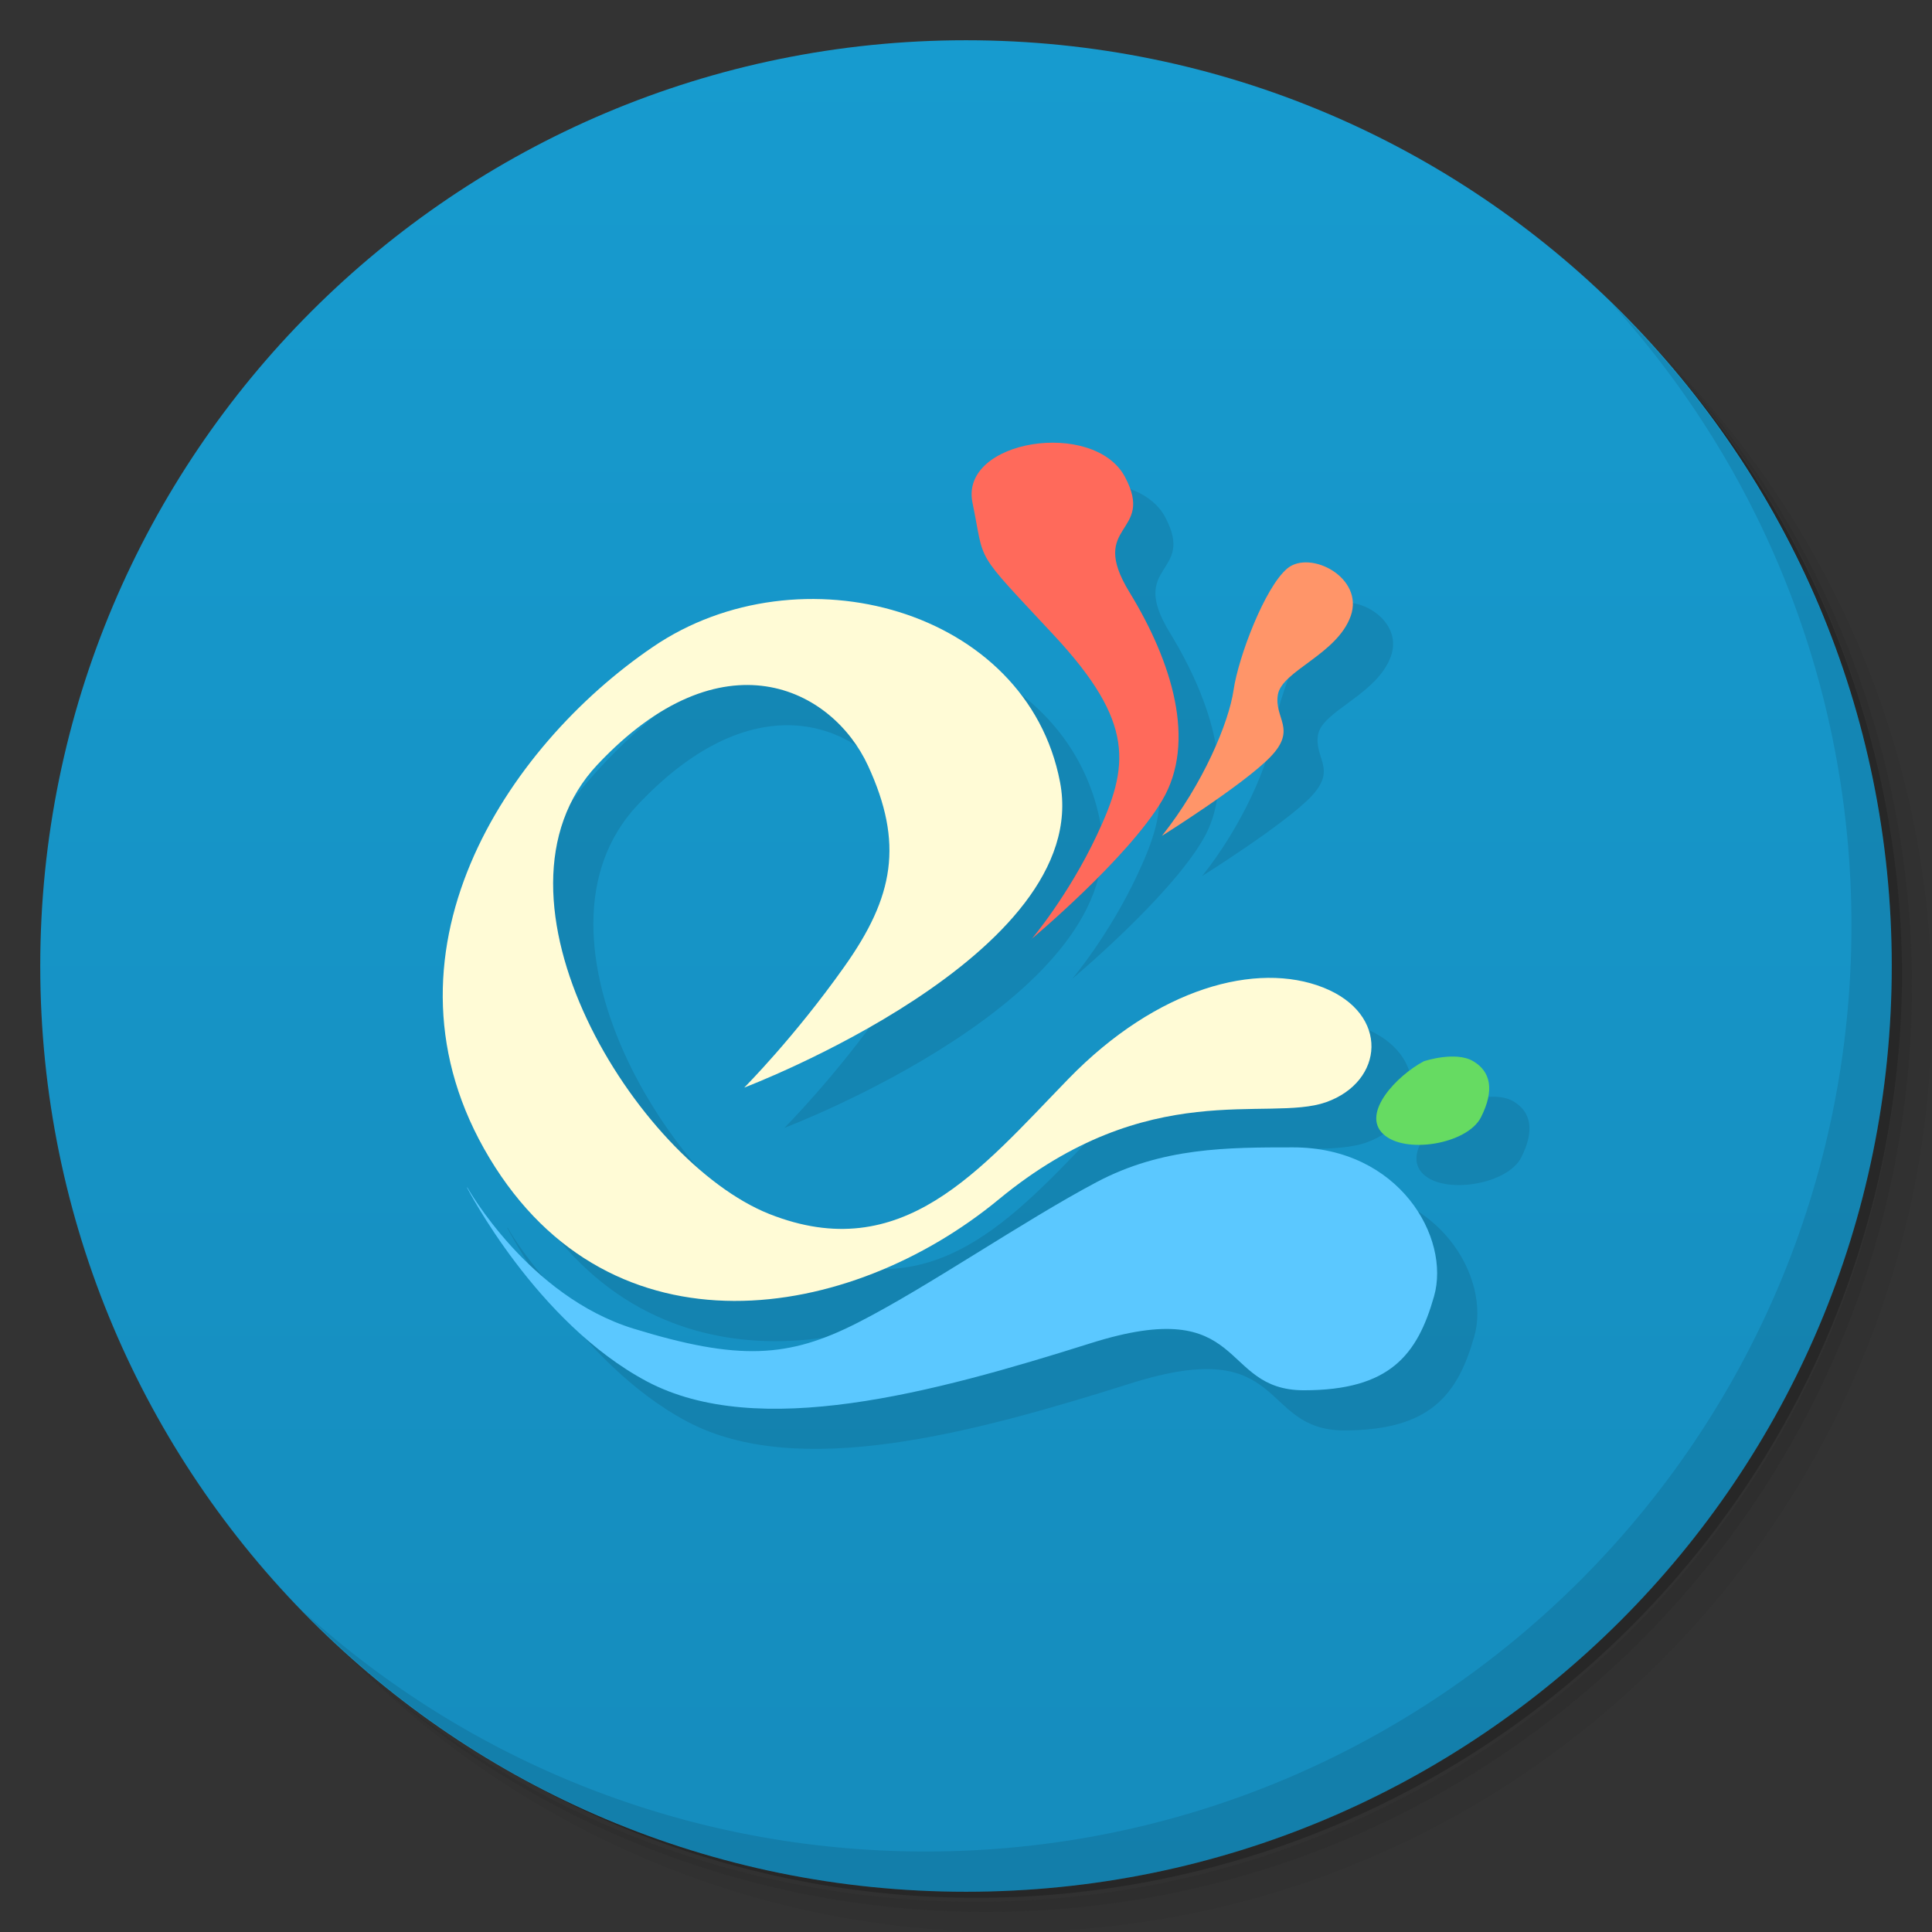 <svg version="1.1" viewBox="0 0 48 48" xmlns="http://www.w3.org/2000/svg" xmlns:xlink="http://www.w3.org/1999/xlink">
 <rect x="0" y="0" width="48" height="48" fill="#333333" stroke="none"/>
 <defs>
  <linearGradient id="bg" x1="1" x2="47" gradientTransform="rotate(-90 24 24)" gradientUnits="userSpaceOnUse">
   <stop style="stop-color:#158cbd" offset="0"/>
   <stop style="stop-color:#179bcf" offset="1"/>
  </linearGradient>
 </defs>
 <path d="m36.31 5c5.859 4.062 9.688 10.831 9.688 18.5 0 12.426-10.07 22.5-22.5 22.5-7.669 0-14.438-3.828-18.5-9.688 1.037 1.822 2.306 3.499 3.781 4.969 4.085 3.712 9.514 5.969 15.469 5.969 12.703 0 23-10.298 23-23 0-5.954-2.256-11.384-5.969-15.469-1.469-1.475-3.147-2.744-4.969-3.781zm4.969 3.781c3.854 4.113 6.219 9.637 6.219 15.719 0 12.703-10.297 23-23 23-6.081 0-11.606-2.364-15.719-6.219 4.16 4.144 9.883 6.719 16.219 6.719 12.703 0 23-10.298 23-23 0-6.335-2.575-12.06-6.719-16.219z" style="opacity:.05"/>
 <path d="m41.28 8.781c3.712 4.085 5.969 9.514 5.969 15.469 0 12.703-10.297 23-23 23-5.954 0-11.384-2.256-15.469-5.969 4.113 3.854 9.637 6.219 15.719 6.219 12.703 0 23-10.298 23-23 0-6.081-2.364-11.606-6.219-15.719z" style="opacity:.1"/>
 <path d="m31.25 2.375c8.615 3.154 14.75 11.417 14.75 21.13 0 12.426-10.07 22.5-22.5 22.5-9.708 0-17.971-6.135-21.12-14.75a23 23 0 0 0 44.875-7 23 23 0 0 0-16-21.875z" style="opacity:.2"/>
 <path d="m24 1c12.703 0 23 10.297 23 23s-10.297 23-23 23-23-10.297-23-23 10.297-23 23-23z" style="fill:url(#bg)"/>
 <g transform="translate(1,1)">
  <g style="opacity:.1">
   <path d="m26.158 10.999c-1.086-0.002-2.186 0.557-1.998 1.486 0.325 1.566-0.007 1.117 2.019 3.293 2.023 2.172 1.883 3.25 1.07 4.973-0.689 1.466-1.565 2.514-1.609 2.566 0.048-0.04 2.384-1.999 3.234-3.434 0.859-1.449 0.246-3.438-0.812-5.168-1.058-1.73 0.653-1.426-0.113-2.867-0.312-0.585-1.048-0.849-1.791-0.85zm-0.518 12.318c-4.89e-4 4.1e-4 -0.016 0.014-0.016 0.014v0.006s0.014-0.018 0.016-0.02zm6.801-9.346c-0.173 5.62e-4 -0.333 0.048-0.457 0.15-0.563 0.469-1.219 2.211-1.336 3.019-0.117 0.809-0.758 2.34-1.781 3.625 0 0 2.015-1.262 2.691-1.957 0.679-0.7 0.087-0.957 0.189-1.555 0.106-0.594 1.47-0.996 1.81-1.949 0.266-0.748-0.5-1.336-1.117-1.334zm-12.424 0.912c-1.321 0.029-2.656 0.412-3.795 1.188-3.648 2.48-7.09 7.664-4.062 12.699 3.03 5.04 8.949 4.09 12.664 1.02 3.719-3.063 6.676-1.896 8.121-2.404 1.445-0.512 1.586-2.193-0.066-2.85-1.652-0.656-4.129 0.002-6.332 2.268-2.203 2.266-4.129 4.666-7.434 3.357-3.305-1.316-7.363-7.883-4.266-11.168 3.094-3.285 5.828-1.898 6.719 0.031 0.887 1.926 0.648 3.254-0.594 5-1.238 1.75-2.478 2.992-2.478 2.992l-2e-3 0.004s8.672-3.285 7.844-7.59c-0.567-2.96-3.411-4.611-6.318-4.547zm16.105 11.365c-0.372-0.008-0.738 0.115-0.738 0.115h-0.004c-0.68 0.359-1.56 1.289-1.022 1.805 0.535 0.52 2.095 0.258 2.436-0.41 0.34-0.672 0.246-1.137-0.195-1.395-0.137-0.081-0.308-0.112-0.477-0.115zm-4.609 2.258c-1.424 0.012-2.842 0.106-4.268 0.861-1.829 0.969-4.211 2.617-5.934 3.492-1.719 0.878-2.957 0.953-5.574 0.148-2.613-0.805-4.125-3.504-4.125-3.504l-0.012-2e-3s1.723 3.357 4.473 4.818c2.758 1.461 7.093 0.289 11.02-0.949 3.926-1.242 3.168 1.168 5.301 1.168 2.132 0 2.82-0.875 3.234-2.336 0.414-1.457-0.867-3.697-3.504-3.697-0.204 0-0.408-0.002-0.611 0z"/>
  </g>
 </g>
 <path d="m18.492 27.02s8.672-3.285 7.844-7.59c-0.824-4.305-6.469-5.84-10.113-3.359-3.648 2.48-7.09 7.664-4.063 12.699 3.03 5.04 8.949 4.09 12.664 1.02 3.719-3.063 6.676-1.898 8.121-2.406 1.445-0.512 1.586-2.191-0.066-2.848-1.652-0.656-4.129 0-6.332 2.266s-4.129 4.668-7.434 3.359c-3.305-1.316-7.363-7.883-4.266-11.168 3.094-3.285 5.828-1.898 6.719 0.031 0.887 1.926 0.648 3.254-0.594 5-1.238 1.75-2.477 2.992-2.477 2.992" style="fill:#fffbd6"/>
 <path d="m11.613 29.505s1.512 2.699 4.125 3.504c2.617 0.805 3.855 0.73 5.574-0.148 1.723-0.875 4.105-2.523 5.934-3.492 1.629-0.863 3.25-0.863 4.879-0.863 2.637 0 3.918 2.242 3.504 3.699-0.414 1.461-1.102 2.336-3.234 2.336-2.133 0-1.375-2.41-5.301-1.168-3.926 1.238-8.262 2.41-11.02 0.949-2.75-1.461-4.473-4.82-4.473-4.82" style="fill:#5bc8ff"/>
 <path d="m25.625 23.337s0.918-1.082 1.625-2.586c0.813-1.723 0.953-2.801-1.07-4.973-2.027-2.176-1.695-1.727-2.02-3.293-0.316-1.566 3.02-2.078 3.789-0.637 0.766 1.441-0.945 1.137 0.113 2.867 1.059 1.73 1.672 3.719 0.813 5.168s-3.25 3.449-3.25 3.449" style="fill:#ff6a5b"/>
 <path d="m35.38 26.364c-0.68 0.359-1.559 1.289-1.02 1.805 0.535 0.52 2.094 0.258 2.434-0.41 0.34-0.672 0.246-1.137-0.195-1.395-0.438-0.258-1.215 0-1.215 0" style="fill:#66db62"/>
 <path d="m28.867 20.767c1.023-1.285 1.664-2.816 1.781-3.625s0.773-2.551 1.336-3.02c0.566-0.469 1.914 0.227 1.574 1.184-0.34 0.953-1.703 1.355-1.809 1.949-0.102 0.598 0.488 0.855-0.191 1.555-0.676 0.695-2.691 1.957-2.691 1.957" style="fill:#ff9569"/>
 <path d="m40.03 7.531c3.712 4.084 5.969 9.514 5.969 15.469 0 12.703-10.297 23-23 23-5.954 0-11.384-2.256-15.469-5.969 4.178 4.291 10.01 6.969 16.469 6.969 12.703 0 23-10.298 23-23 0-6.462-2.677-12.291-6.969-16.469z" style="opacity:.1"/>
</svg>

